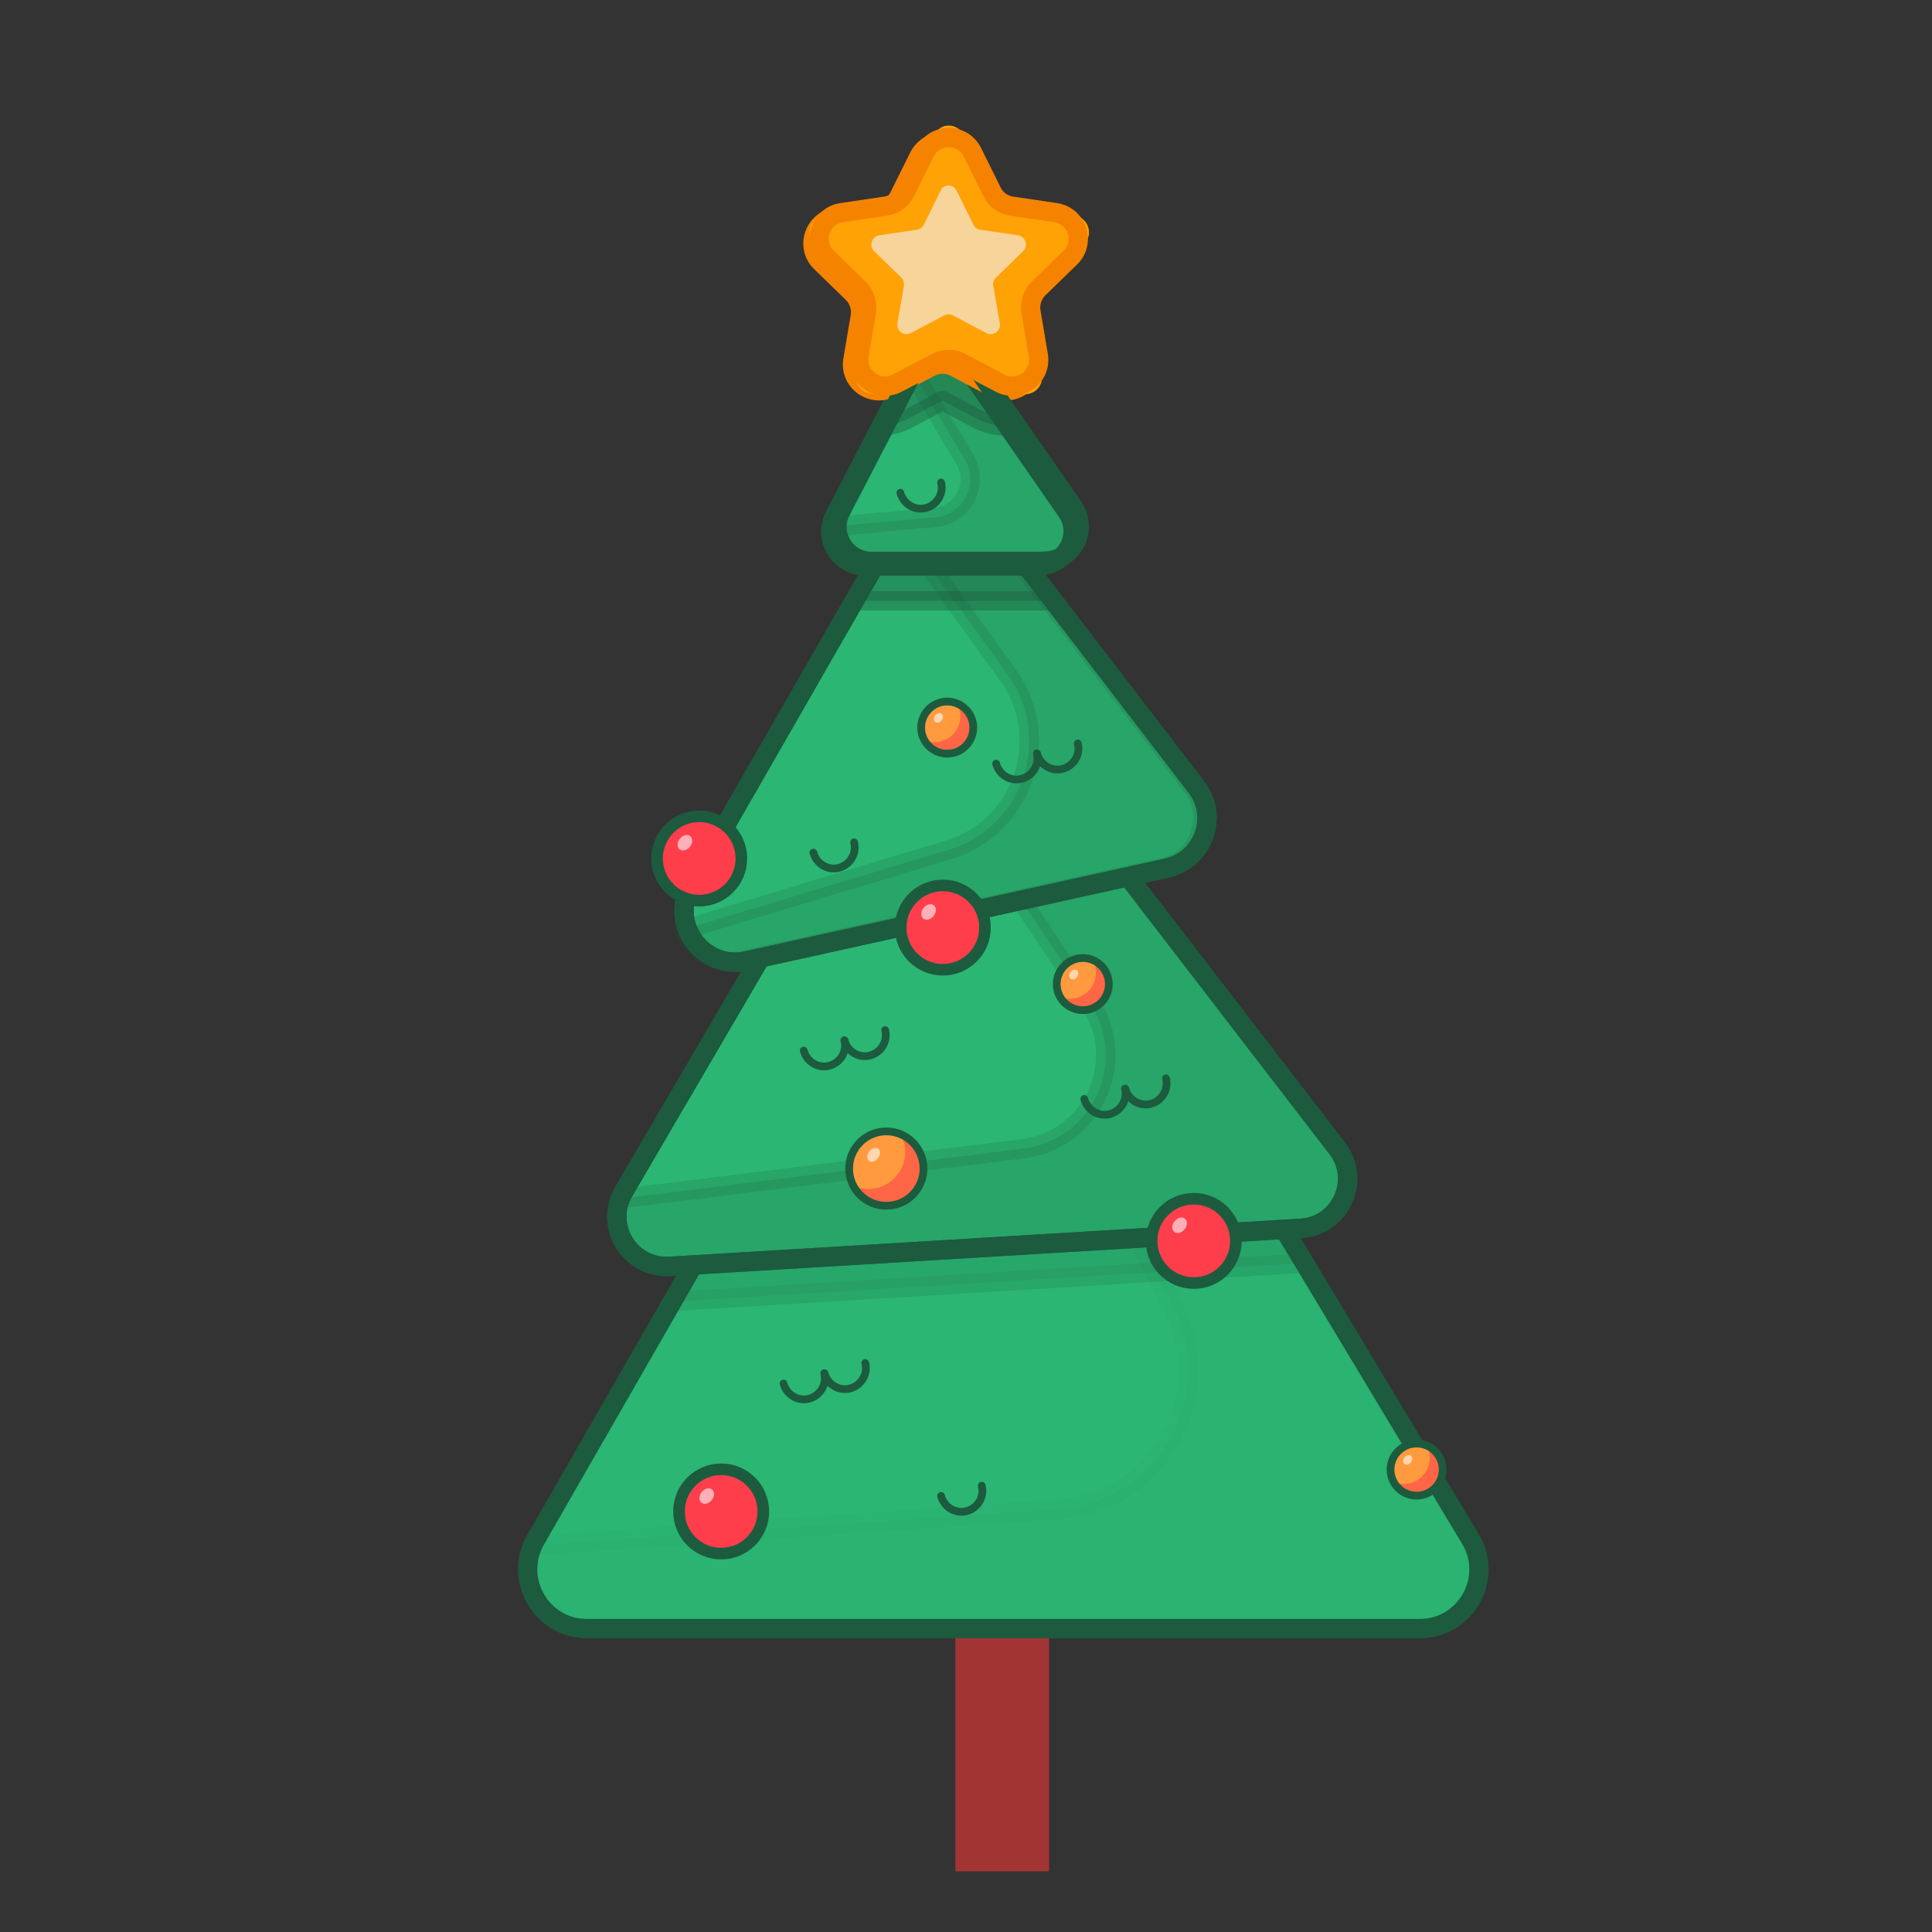 <svg width="1000" height="1000" viewBox="0 0 1000 1000" fill="none" xmlns="http://www.w3.org/2000/svg">
<rect x="0" y="0" width="1000" height="1000" fill="#333333" stroke="none"/>
<path d="M543.016 842.949H494.518V968.591H543.016V842.949Z" fill="#A33434"/>
<path d="M503.008 403.733L277.186 797.026C265.516 817.487 280.217 842.949 303.709 842.949H734.892C758.687 842.949 773.388 816.881 761.112 796.572L524.681 403.581C519.831 396.155 507.706 396.306 503.008 403.733Z" fill="#2BB673"/>
<g opacity="0.19">
<path opacity="0.19" d="M761.113 796.572L524.682 403.581C519.833 396.155 507.708 396.306 503.01 403.884L482.246 440.107L606.676 675.325C631.077 721.551 599.855 777.779 547.719 781.264L275.672 799.906C266.73 819.76 281.28 842.949 303.71 842.949H734.894C758.689 842.949 773.39 817.032 761.113 796.572Z" fill="#1C5B3E"/>
<path opacity="0.19" d="M761.113 796.572L524.682 403.581C519.833 396.155 507.708 396.306 503.01 403.884L482.246 440.107L606.676 675.325C631.077 721.551 599.855 777.779 547.719 781.264L275.672 799.906C266.73 819.76 281.28 842.949 303.71 842.949H734.894C758.689 842.949 773.39 817.032 761.113 796.572Z" stroke="#1C5B3E" stroke-width="10" stroke-miterlimit="10" stroke-linecap="round" stroke-linejoin="round"/>
</g>
<g opacity="0.4">
<path opacity="0.4" d="M674.42 653.804C674.723 653.804 674.875 653.804 675.178 653.804L524.681 403.581C519.831 396.155 507.706 396.306 503.008 403.884L348.115 673.658L674.42 653.804Z" fill="#1C5B3E"/>
<path opacity="0.4" d="M674.42 653.804C674.723 653.804 674.875 653.804 675.178 653.804L524.681 403.581C519.831 396.155 507.706 396.306 503.008 403.884L348.115 673.658L674.42 653.804Z" stroke="#1C5B3E" stroke-width="10" stroke-miterlimit="10" stroke-linecap="round" stroke-linejoin="round"/>
</g>
<path d="M503.006 403.733L277.184 797.026C265.514 817.487 280.215 842.949 303.707 842.949H734.89C758.685 842.949 773.386 816.881 761.11 796.572L524.679 403.581C519.829 396.155 507.704 396.306 503.006 403.733Z" stroke="#1C5B3E" stroke-width="10" stroke-miterlimit="10" stroke-linecap="round" stroke-linejoin="round"/>
<path d="M470.421 364.328L322.804 616.824C312.498 634.557 325.986 656.684 346.598 655.472L673.358 635.769C693.97 634.557 704.731 610.762 692.151 594.394L513.009 361.6C501.946 347.05 479.667 348.566 470.421 364.328Z" fill="#2BB673"/>
<path opacity="0.19" d="M692.152 594.394L513.01 361.6C501.946 347.202 479.667 348.566 470.422 364.328L465.724 372.361L564.085 519.069C584.242 549.229 565.601 589.999 529.681 594.545L321.137 620.462C314.317 637.436 327.503 656.684 346.599 655.623L673.359 635.921C693.971 634.557 704.731 610.762 692.152 594.394Z" fill="#1C5B3E" stroke="#1C5B3E" stroke-width="10" stroke-miterlimit="10" stroke-linecap="round" stroke-linejoin="round"/>
<path d="M470.421 364.328L322.804 616.824C312.498 634.557 325.986 656.684 346.598 655.472L673.358 635.769C693.97 634.557 704.731 610.762 692.151 594.394L513.009 361.6C501.946 347.05 479.667 348.566 470.421 364.328Z" stroke="#1C5B3E" stroke-width="10" stroke-miterlimit="10" stroke-linecap="round" stroke-linejoin="round"/>
<path d="M470.421 364.328L322.804 616.824C312.498 634.557 325.986 656.684 346.598 655.472L673.358 635.769C693.97 634.557 704.731 610.762 692.151 594.394L513.009 361.6C501.946 347.05 479.667 348.566 470.421 364.328Z" stroke="#1C5B3E" stroke-width="10" stroke-miterlimit="10" stroke-linecap="round" stroke-linejoin="round"/>
<path d="M464.36 268.694L355.541 458.294C344.023 478.3 361.755 502.246 384.186 497.396L601.823 449.352C620.768 445.108 628.952 422.678 617.131 407.37L508.463 265.815C496.793 250.659 473.757 252.326 464.36 268.694Z" fill="#2BB673"/>
<path opacity="0.19" d="M617.132 407.219L508.465 265.663C496.946 250.659 473.909 252.175 464.513 268.543L463.906 269.604L521.499 349.02C545.293 381.909 529.683 428.285 490.732 439.955L353.875 481.179C358.422 492.395 370.395 500.124 384.187 497.093L601.824 449.049C620.769 445.108 628.953 422.678 617.132 407.219Z" fill="#1C5B3E" stroke="#1C5B3E" stroke-width="10" stroke-miterlimit="10" stroke-linecap="round" stroke-linejoin="round"/>
<path opacity="0.4" d="M545.293 310.98L510.586 265.815C499.068 250.811 476.031 252.326 466.634 268.695L442.385 310.98H545.293Z" fill="#1C5B3E" stroke="#1C5B3E" stroke-width="10" stroke-miterlimit="10" stroke-linecap="round" stroke-linejoin="round"/>
<path d="M466.483 268.694L357.664 458.294C346.146 478.3 363.878 502.246 386.309 497.396L603.946 449.352C622.891 445.108 631.075 422.678 619.254 407.37L510.586 265.815C499.068 250.659 475.88 252.326 466.483 268.694Z" stroke="#1C5B3E" stroke-width="10" stroke-miterlimit="10" stroke-linecap="round" stroke-linejoin="round"/>
<path d="M466.481 268.694L357.662 458.294C346.144 478.3 363.876 502.246 386.307 497.396L603.944 449.352C622.889 445.108 631.073 422.678 619.252 407.37L510.585 265.815C499.066 250.659 475.878 252.326 466.481 268.694Z" stroke="#1C5B3E" stroke-width="10" stroke-miterlimit="10" stroke-linecap="round" stroke-linejoin="round"/>
<path d="M537.562 292.792C551.961 292.792 560.448 276.575 552.264 264.754L493.307 179.729C489.367 174.122 479.819 174.576 476.788 180.639L432.078 266.876C425.864 278.697 434.503 292.944 447.84 292.944H537.562V292.792Z" fill="#2BB673"/>
<path d="M537.562 292.792C551.961 292.792 560.448 276.575 552.264 264.754L493.307 179.729C489.367 174.122 479.819 174.576 476.788 180.639L432.078 266.876C425.864 278.697 434.503 292.944 447.84 292.944H537.562V292.792Z" fill="#2BB673"/>
<path opacity="0.19" d="M552.11 264.754L493.154 179.729C489.213 174.122 479.665 174.576 476.634 180.639L471.33 190.793L499.368 237.776C506.946 250.356 498.61 266.572 484.06 267.785L429.954 272.635C428.59 282.789 436.471 292.792 447.686 292.792H537.561C551.959 292.792 560.446 276.575 552.11 264.754Z" fill="#1C5B3E" stroke="#1C5B3E" stroke-width="10" stroke-miterlimit="10" stroke-linecap="round" stroke-linejoin="round"/>
<path opacity="0.4" d="M493.155 179.729C489.215 174.122 479.667 174.576 476.635 180.639L456.023 220.499C460.873 220.347 465.572 219.135 469.815 216.861L487.851 207.313L505.886 216.861C510.433 219.286 515.586 220.499 520.739 220.499C521.042 220.499 521.194 220.499 521.497 220.499L493.155 179.729Z" fill="#1C5B3E" stroke="#1C5B3E" stroke-width="10" stroke-miterlimit="10" stroke-linecap="round" stroke-linejoin="round"/>
<path d="M537.562 292.792C551.961 292.792 560.448 276.575 552.264 264.754L493.307 179.729C489.367 174.122 479.819 174.576 476.788 180.639L432.078 266.876C425.864 278.697 434.503 292.944 447.84 292.944H537.562V292.792Z" stroke="#1C5B3E" stroke-width="10" stroke-miterlimit="10" stroke-linecap="round" stroke-linejoin="round"/>
<path d="M473 137.899C480.868 137.899 487.247 131.52 487.247 123.653C487.247 115.784 480.868 109.406 473 109.406C465.132 109.406 458.754 115.784 458.754 123.653C458.754 131.52 465.132 137.899 473 137.899Z" fill="white"/>
<path opacity="0.42" d="M509.224 161.088C514.497 161.088 518.772 156.812 518.772 151.539C518.772 146.265 514.497 141.991 509.224 141.991C503.95 141.991 499.676 146.265 499.676 151.539C499.676 156.812 503.95 161.088 509.224 161.088Z" fill="white"/>
<path opacity="0.42" d="M505.587 182.305C509.269 182.305 512.255 179.32 512.255 175.637C512.255 171.954 509.269 168.968 505.587 168.968C501.904 168.968 498.918 171.954 498.918 175.637C498.918 179.32 501.904 182.305 505.587 182.305Z" fill="white"/>
<path d="M500.129 81.216L510.283 101.677C512.254 105.769 516.194 108.497 520.589 109.103L543.171 112.437C554.387 114.105 558.934 127.896 550.749 135.777L534.381 151.691C531.198 154.874 529.683 159.421 530.441 163.816L534.229 186.246C536.2 197.462 524.378 205.949 514.375 200.644L494.218 190.035C490.278 187.913 485.428 187.913 481.487 190.035L461.33 200.644C451.327 205.949 439.506 197.462 441.476 186.246L445.265 163.816C446.023 159.421 444.507 154.874 441.324 151.691L424.956 135.777C416.772 127.896 421.319 114.105 432.534 112.437L455.116 109.103C459.511 108.497 463.452 105.617 465.422 101.677L475.576 81.216C480.578 71.062 495.127 71.062 500.129 81.216Z" stroke="#F58300" stroke-width="10" stroke-miterlimit="10" stroke-linecap="round" stroke-linejoin="round"/>
<path d="M540.748 290.405C555.146 290.405 563.633 274.188 555.449 262.366L496.493 177.342C492.552 171.735 483.004 172.189 479.973 178.252L435.263 264.488C429.049 276.31 437.688 290.556 451.025 290.556H540.748V290.405Z" stroke="#1C5B3E" stroke-width="10" stroke-miterlimit="10" stroke-linecap="round" stroke-linejoin="round"/>
<path d="M498.765 69.888L514.528 101.715C515.74 104.292 518.316 106.11 521.045 106.413L556.206 111.566C563.329 112.627 566.209 121.418 561.056 126.419L535.594 151.123C533.472 153.093 532.563 155.973 533.169 158.853L539.232 193.863C540.444 200.986 533.018 206.442 526.652 202.956L495.28 186.436C492.703 185.072 489.672 185.072 487.247 186.436L455.874 202.956C449.509 206.29 442.083 200.834 443.295 193.863L449.357 158.853C449.812 155.973 448.903 153.093 446.933 151.123L421.471 126.419C416.318 121.418 419.197 112.627 426.321 111.566L461.482 106.413C464.362 105.959 466.787 104.292 467.999 101.715L483.761 69.888C486.338 63.371 495.583 63.371 498.765 69.888Z" fill="#FFA205"/>
<path d="M495.144 98.707L503.851 116.333C504.52 117.76 505.944 118.767 507.451 118.935L526.873 121.789C530.808 122.376 532.399 127.245 529.552 130.015L515.488 143.696C514.315 144.787 513.813 146.382 514.148 147.977L517.497 167.365C518.166 171.31 514.064 174.332 510.548 172.401L493.219 163.253C491.795 162.497 490.121 162.497 488.781 163.253L471.452 172.401C467.936 174.248 463.834 171.226 464.503 167.365L467.852 147.977C468.103 146.382 467.601 144.787 466.512 143.696L452.448 130.015C449.601 127.245 451.192 122.376 455.127 121.789L474.549 118.935C476.14 118.683 477.48 117.76 478.149 116.333L486.856 98.707C488.279 95.098 493.386 95.098 495.144 98.707Z" fill="#F6D49A"/>
<path d="M503.312 78.83L513.467 99.29C515.437 103.382 519.378 106.11 523.773 106.716L546.355 110.051C557.57 111.718 562.117 125.51 553.933 133.391L537.565 149.304C534.382 152.487 532.866 157.034 533.624 161.429L537.413 183.86C539.383 195.075 527.562 203.562 517.559 198.258L497.402 187.649C493.461 185.527 488.611 185.527 484.671 187.649L464.514 198.258C454.511 203.562 442.689 195.075 444.659 183.86L448.448 161.429C449.206 157.034 447.691 152.487 444.508 149.304L428.14 133.391C419.955 125.51 424.502 111.718 435.717 110.051L458.3 106.716C462.695 106.11 466.635 103.231 468.606 99.29L478.76 78.83C483.761 68.675 498.311 68.675 503.312 78.83Z" stroke="#F58300" stroke-width="10" stroke-miterlimit="10" stroke-linecap="round" stroke-linejoin="round"/>
<path d="M361.906 466.175C373.96 466.175 383.731 456.404 383.731 444.35C383.731 432.297 373.96 422.526 361.906 422.526C349.853 422.526 340.082 432.297 340.082 444.35C340.082 456.404 349.853 466.175 361.906 466.175Z" fill="#FF3E4C"/>
<path opacity="0.56" d="M370.545 424.346C372.212 427.378 373.121 430.863 373.121 434.501C373.121 446.474 363.422 456.325 351.297 456.325C348.266 456.325 345.386 455.719 342.658 454.507C346.296 461.327 353.57 466.025 361.906 466.025C373.879 466.025 383.73 456.325 383.73 444.201C383.73 435.41 378.274 427.681 370.545 424.346Z" fill="#FF3E4C"/>
<path d="M361.906 466.175C373.96 466.175 383.731 456.404 383.731 444.35C383.731 432.297 373.96 422.526 361.906 422.526C349.853 422.526 340.082 432.297 340.082 444.35C340.082 456.404 349.853 466.175 361.906 466.175Z" stroke="#1C5B3E" stroke-width="6" stroke-miterlimit="10" stroke-linecap="round" stroke-linejoin="round"/>
<path opacity="0.59" d="M357.128 438.25C358.63 436.343 358.677 433.875 357.231 432.735C355.784 431.594 353.394 432.215 351.89 434.122C350.388 436.028 350.341 438.497 351.787 439.637C353.233 440.778 355.624 440.157 357.128 438.25Z" fill="white"/>
<path d="M617.887 664.11C629.94 664.11 639.711 654.339 639.711 642.286C639.711 630.232 629.94 620.461 617.887 620.461C605.833 620.461 596.062 630.232 596.062 642.286C596.062 654.339 605.833 664.11 617.887 664.11Z" fill="#FF3E4C"/>
<path opacity="0.56" d="M626.525 622.28C628.193 625.311 629.102 628.797 629.102 632.435C629.102 644.408 619.402 654.259 607.278 654.259C604.246 654.259 601.367 653.653 598.639 652.44C602.276 659.26 609.551 663.959 617.887 663.959C629.86 663.959 639.711 654.259 639.711 642.134C639.711 633.344 634.255 625.615 626.525 622.28Z" fill="#FF3E4C"/>
<path d="M617.887 664.11C629.94 664.11 639.711 654.339 639.711 642.286C639.711 630.232 629.94 620.461 617.887 620.461C605.833 620.461 596.062 630.232 596.062 642.286C596.062 654.339 605.833 664.11 617.887 664.11Z" stroke="#1C5B3E" stroke-width="6" stroke-miterlimit="10" stroke-linecap="round" stroke-linejoin="round"/>
<path opacity="0.59" d="M613.17 636.265C614.673 634.359 614.72 631.888 613.273 630.749C611.827 629.609 609.437 630.229 607.934 632.135C606.43 634.042 606.385 636.511 607.831 637.652C609.276 638.792 611.668 638.17 613.17 636.265Z" fill="white"/>
<path d="M373.274 804.15C385.327 804.15 395.098 794.379 395.098 782.326C395.098 770.272 385.327 760.501 373.274 760.501C361.22 760.501 351.449 770.272 351.449 782.326C351.449 794.379 361.22 804.15 373.274 804.15Z" fill="#FF3E4C"/>
<path opacity="0.56" d="M381.91 762.471C383.577 765.502 384.487 768.988 384.487 772.626C384.487 784.599 374.787 794.45 362.662 794.45C359.631 794.45 356.751 793.844 354.023 792.631C357.661 799.451 364.936 804.15 373.271 804.15C385.244 804.15 395.096 794.45 395.096 782.325C395.096 773.383 389.64 765.805 381.91 762.471Z" fill="#FF3E4C"/>
<path d="M373.274 804.15C385.327 804.15 395.098 794.379 395.098 782.326C395.098 770.272 385.327 760.501 373.274 760.501C361.22 760.501 351.449 770.272 351.449 782.326C351.449 794.379 361.22 804.15 373.274 804.15Z" stroke="#1C5B3E" stroke-width="6" stroke-miterlimit="10" stroke-linecap="round" stroke-linejoin="round"/>
<path opacity="0.59" d="M368.402 776.432C369.906 774.525 369.951 772.056 368.505 770.915C367.06 769.775 364.668 770.397 363.166 772.303C361.663 774.208 361.617 776.679 363.063 777.818C364.509 778.958 366.899 778.338 368.402 776.432Z" fill="white"/>
<path d="M488.002 501.943C500.056 501.943 509.827 492.172 509.827 480.118C509.827 468.065 500.056 458.294 488.002 458.294C475.949 458.294 466.178 468.065 466.178 480.118C466.178 492.172 475.949 501.943 488.002 501.943Z" fill="#FF3E4C"/>
<path opacity="0.56" d="M496.639 460.113C498.306 463.144 499.215 466.63 499.215 470.267C499.215 482.24 489.515 492.092 477.391 492.092C474.36 492.092 471.48 491.485 468.752 490.273C472.389 497.093 479.664 501.791 488 501.791C499.973 501.791 509.824 492.092 509.824 479.967C509.824 471.177 504.368 463.447 496.639 460.113Z" fill="#FF3E4C"/>
<path d="M488.002 501.943C500.056 501.943 509.827 492.172 509.827 480.118C509.827 468.065 500.056 458.294 488.002 458.294C475.949 458.294 466.178 468.065 466.178 480.118C466.178 492.172 475.949 501.943 488.002 501.943Z" stroke="#1C5B3E" stroke-width="6" stroke-miterlimit="10" stroke-linecap="round" stroke-linejoin="round"/>
<path opacity="0.59" d="M483.257 474.086C484.76 472.179 484.806 469.711 483.36 468.571C481.914 467.43 479.522 468.051 478.019 469.958C476.517 471.864 476.47 474.333 477.916 475.473C479.363 476.614 481.753 475.993 483.257 474.086Z" fill="white"/>
<path d="M490.276 390.093C497.725 390.093 503.764 384.055 503.764 376.604C503.764 369.155 497.725 363.116 490.276 363.116C482.825 363.116 476.787 369.155 476.787 376.604C476.787 384.055 482.825 390.093 490.276 390.093Z" fill="#FF9A3E"/>
<path opacity="0.56" d="M495.58 364.328C496.641 366.147 497.096 368.42 497.096 370.693C497.096 378.12 491.034 384.182 483.607 384.182C481.789 384.182 479.97 383.727 478.303 383.121C480.576 387.365 484.971 390.244 490.124 390.244C497.551 390.244 503.613 384.182 503.613 376.756C503.765 371.148 500.43 366.298 495.58 364.328Z" fill="#FF3E4C"/>
<path d="M490.276 390.093C497.725 390.093 503.764 384.055 503.764 376.604C503.764 369.155 497.725 363.116 490.276 363.116C482.825 363.116 476.787 369.155 476.787 376.604C476.787 384.055 482.825 390.093 490.276 390.093Z" stroke="#1C5B3E" stroke-width="4" stroke-miterlimit="10" stroke-linecap="round" stroke-linejoin="round"/>
<path opacity="0.59" d="M487.393 372.891C488.325 371.707 488.336 370.16 487.416 369.434C486.496 368.709 484.993 369.079 484.061 370.263C483.127 371.447 483.116 372.994 484.038 373.718C484.958 374.444 486.46 374.073 487.393 372.891Z" fill="white"/>
<path d="M560.45 522.857C567.899 522.857 573.938 516.818 573.938 509.369C573.938 501.918 567.899 495.88 560.45 495.88C553.001 495.88 546.961 501.918 546.961 509.369C546.961 516.818 553.001 522.857 560.45 522.857Z" fill="#FF9A3E"/>
<path opacity="0.56" d="M565.754 497.092C566.815 498.911 567.27 501.184 567.27 503.458C567.27 510.884 561.207 516.946 553.781 516.946C551.962 516.946 550.144 516.492 548.477 515.886C550.75 520.129 555.145 523.009 560.298 523.009C567.724 523.009 573.787 516.946 573.787 509.52C573.938 503.912 570.604 499.063 565.754 497.092Z" fill="#FF3E4C"/>
<path d="M560.45 522.857C567.899 522.857 573.938 516.818 573.938 509.369C573.938 501.918 567.899 495.88 560.45 495.88C553.001 495.88 546.961 501.918 546.961 509.369C546.961 516.818 553.001 522.857 560.45 522.857Z" stroke="#1C5B3E" stroke-width="4" stroke-miterlimit="10" stroke-linecap="round" stroke-linejoin="round"/>
<path opacity="0.59" d="M557.464 505.742C558.396 504.558 558.406 503.011 557.486 502.286C556.566 501.56 555.063 501.932 554.131 503.114C553.197 504.298 553.187 505.845 554.108 506.571C555.028 507.295 556.53 506.926 557.464 505.742Z" fill="white"/>
<path d="M458.752 624.099C469.382 624.099 478 615.481 478 604.851C478 594.221 469.382 585.603 458.752 585.603C448.121 585.603 439.504 594.221 439.504 604.851C439.504 615.481 448.121 624.099 458.752 624.099Z" fill="#FF9A3E"/>
<path opacity="0.56" d="M466.33 587.27C467.694 589.998 468.603 593.029 468.603 596.212C468.603 606.821 459.964 615.46 449.355 615.46C446.627 615.46 444.051 614.854 441.777 613.944C444.96 620.007 451.325 624.099 458.752 624.099C469.361 624.099 478 615.46 478 604.851C477.848 596.97 473.15 590.15 466.33 587.27Z" fill="#FF3E4C"/>
<path d="M458.752 624.099C469.382 624.099 478 615.481 478 604.851C478 594.221 469.382 585.603 458.752 585.603C448.121 585.603 439.504 594.221 439.504 604.851C439.504 615.481 448.121 624.099 458.752 624.099Z" stroke="#1C5B3E" stroke-width="4" stroke-miterlimit="10" stroke-linecap="round" stroke-linejoin="round"/>
<path opacity="0.59" d="M454.45 599.51C455.797 597.802 455.877 595.618 454.629 594.633C453.38 593.648 451.275 594.236 449.927 595.944C448.578 597.653 448.5 599.837 449.748 600.823C450.997 601.806 453.102 601.22 454.45 599.51Z" fill="white"/>
<path d="M733.225 774.142C740.674 774.142 746.714 768.102 746.714 760.653C746.714 753.203 740.674 747.165 733.225 747.165C725.776 747.165 719.736 753.203 719.736 760.653C719.736 768.102 725.776 774.142 733.225 774.142Z" fill="#FF9A3E"/>
<path opacity="0.56" d="M738.53 748.226C739.591 750.045 740.045 752.318 740.045 754.591C740.045 762.018 733.983 768.08 726.556 768.08C724.738 768.08 722.919 767.625 721.252 767.019C723.525 771.263 727.921 774.142 733.073 774.142C740.5 774.142 746.562 768.08 746.562 760.654C746.562 755.046 743.228 750.348 738.53 748.226Z" fill="#FF3E4C"/>
<path d="M733.225 774.142C740.674 774.142 746.714 768.102 746.714 760.653C746.714 753.203 740.674 747.165 733.225 747.165C725.776 747.165 719.736 753.203 719.736 760.653C719.736 768.102 725.776 774.142 733.225 774.142Z" stroke="#1C5B3E" stroke-width="4" stroke-miterlimit="10" stroke-linecap="round" stroke-linejoin="round"/>
<path opacity="0.59" d="M730.298 756.969C731.232 755.786 731.241 754.239 730.321 753.513C729.401 752.787 727.899 753.159 726.966 754.341C726.034 755.524 726.023 757.072 726.943 757.798C727.863 758.524 729.366 758.152 730.298 756.969Z" fill="white"/>
<path d="M536.655 389.941C538.17 395.7 534.533 401.611 528.773 403.127C523.014 404.642 517.103 401.005 515.588 395.245" stroke="#1C5B3E" stroke-width="4" stroke-miterlimit="10" stroke-linecap="round" stroke-linejoin="round"/>
<path d="M557.873 384.788C559.389 390.547 555.751 396.458 549.992 397.974C544.233 399.489 538.322 395.852 536.807 390.093" stroke="#1C5B3E" stroke-width="4" stroke-miterlimit="10" stroke-linecap="round" stroke-linejoin="round"/>
<path d="M487.094 249.75C488.61 255.509 484.972 261.42 479.213 262.935C473.454 264.451 467.543 260.813 466.027 255.054" stroke="#1C5B3E" stroke-width="4" stroke-miterlimit="10" stroke-linecap="round" stroke-linejoin="round"/>
<path d="M442.08 436.014C443.596 441.774 439.958 447.684 434.199 449.2C428.44 450.716 422.529 447.078 421.014 441.319" stroke="#1C5B3E" stroke-width="4" stroke-miterlimit="10" stroke-linecap="round" stroke-linejoin="round"/>
<path d="M582.272 563.475C583.787 569.234 580.15 575.145 574.391 576.66C568.631 578.176 562.721 574.539 561.205 568.779" stroke="#1C5B3E" stroke-width="4" stroke-miterlimit="10" stroke-linecap="round" stroke-linejoin="round"/>
<path d="M603.49 558.17C605.006 563.93 601.369 569.84 595.609 571.356C589.85 572.871 583.939 569.234 582.424 563.475" stroke="#1C5B3E" stroke-width="4" stroke-miterlimit="10" stroke-linecap="round" stroke-linejoin="round"/>
<path d="M437.08 538.468C438.596 544.227 434.958 550.138 429.199 551.654C423.44 553.169 417.529 549.532 416.014 543.773" stroke="#1C5B3E" stroke-width="4" stroke-miterlimit="10" stroke-linecap="round" stroke-linejoin="round"/>
<path d="M458.147 533.164C459.662 538.923 456.025 544.833 450.266 546.349C444.506 547.865 438.596 544.227 437.08 538.468" stroke="#1C5B3E" stroke-width="4" stroke-miterlimit="10" stroke-linecap="round" stroke-linejoin="round"/>
<path d="M426.621 710.79C428.137 716.549 424.499 722.46 418.74 723.976C412.981 725.491 407.07 721.854 405.555 716.095" stroke="#1C5B3E" stroke-width="4" stroke-miterlimit="10" stroke-linecap="round" stroke-linejoin="round"/>
<path d="M447.84 705.486C449.356 711.245 445.718 717.156 439.959 718.671C434.2 720.187 428.289 716.549 426.773 710.79" stroke="#1C5B3E" stroke-width="4" stroke-miterlimit="10" stroke-linecap="round" stroke-linejoin="round"/>
<path d="M508.16 768.989C509.676 774.748 506.039 780.659 500.279 782.174C494.52 783.69 488.609 780.052 487.094 774.293" stroke="#1C5B3E" stroke-width="4" stroke-miterlimit="10" stroke-linecap="round" stroke-linejoin="round"/>
</svg>
